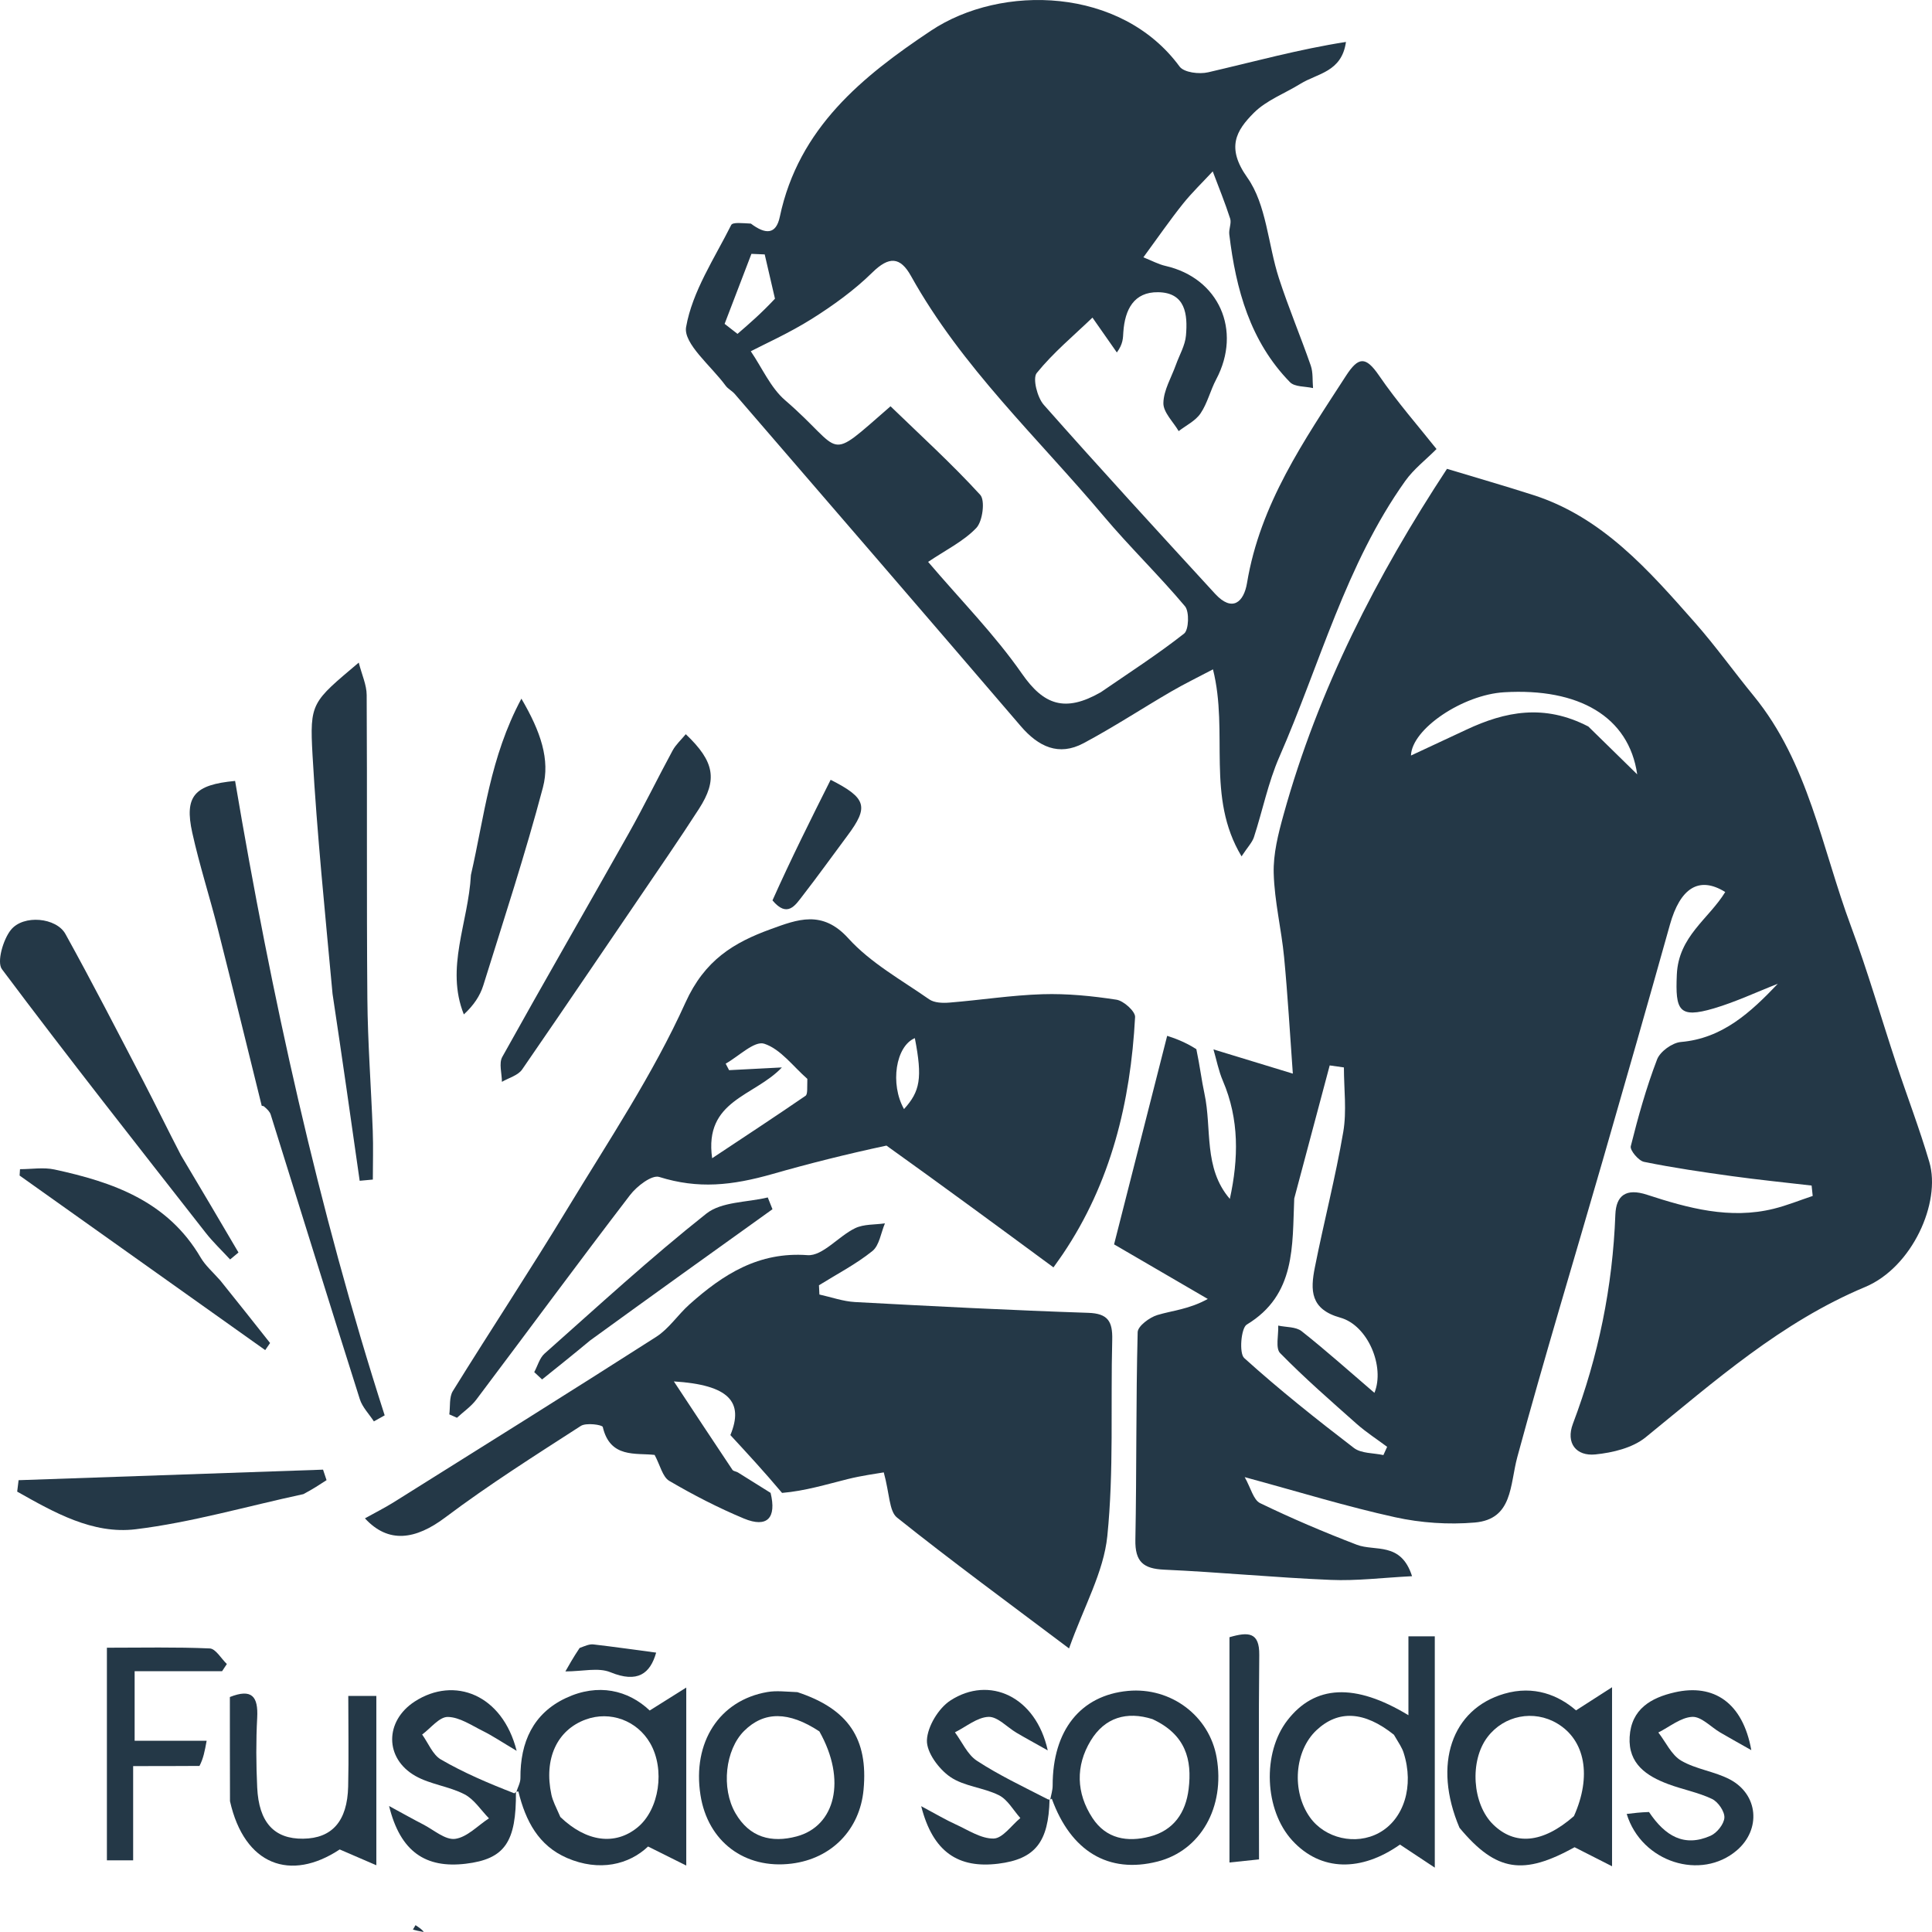 <svg width="48" height="48" viewBox="0 0 48 48" fill="none" xmlns="http://www.w3.org/2000/svg">
<g style="mix-blend-mode:color-burn">
<path d="M30.148 26.072C30.771 26.262 31.393 26.452 32.12 26.674C32.048 25.683 31.994 24.73 31.903 23.78C31.836 23.084 31.664 22.394 31.645 21.698C31.631 21.215 31.758 20.715 31.889 20.243C32.753 17.121 34.214 14.29 35.95 11.648C36.662 11.864 37.386 12.071 38.103 12.302C39.816 12.855 40.964 14.17 42.112 15.471C42.625 16.053 43.079 16.69 43.572 17.291C44.929 18.95 45.262 21.063 45.983 23.002C46.401 24.124 46.733 25.28 47.11 26.418C47.381 27.237 47.691 28.044 47.934 28.871C48.229 29.877 47.508 31.486 46.339 31.975C44.257 32.846 42.605 34.311 40.886 35.709C40.56 35.974 40.065 36.092 39.635 36.135C39.166 36.182 38.894 35.86 39.08 35.369C39.712 33.696 40.066 31.971 40.133 30.177C40.151 29.699 40.4 29.513 40.919 29.683C41.939 30.016 42.981 30.301 44.068 30.031C44.397 29.95 44.714 29.82 45.036 29.713C45.027 29.627 45.018 29.541 45.009 29.455C44.35 29.378 43.689 29.312 43.031 29.221C42.3 29.12 41.568 29.013 40.845 28.866C40.709 28.838 40.492 28.578 40.516 28.478C40.698 27.75 40.901 27.023 41.169 26.323C41.245 26.124 41.547 25.906 41.762 25.888C42.794 25.799 43.491 25.155 44.169 24.442C43.639 24.648 43.121 24.894 42.578 25.054C41.706 25.311 41.622 25.1 41.66 24.218C41.7 23.26 42.452 22.834 42.863 22.162C42.207 21.754 41.742 22.068 41.488 22.976C40.94 24.933 40.38 26.888 39.816 28.841C39.109 31.293 38.366 33.734 37.698 36.197C37.509 36.894 37.589 37.745 36.639 37.827C35.986 37.883 35.301 37.836 34.66 37.695C33.454 37.43 32.269 37.064 30.924 36.699C31.076 36.967 31.141 37.265 31.307 37.345C32.092 37.725 32.896 38.067 33.71 38.379C34.162 38.552 34.807 38.295 35.082 39.16C34.357 39.197 33.706 39.28 33.06 39.252C31.68 39.195 30.304 39.06 28.925 38.998C28.409 38.975 28.197 38.806 28.208 38.253C28.241 36.535 28.221 34.816 28.265 33.098C28.268 32.947 28.559 32.731 28.753 32.672C29.133 32.557 29.539 32.531 30.007 32.272C29.212 31.809 28.417 31.346 27.679 30.916C28.114 29.209 28.539 27.538 28.998 25.735C29.153 25.786 29.419 25.872 29.723 26.066C29.815 26.507 29.853 26.842 29.924 27.17C30.113 28.043 29.894 29.019 30.555 29.786C30.773 28.787 30.792 27.81 30.381 26.851C30.275 26.604 30.224 26.332 30.148 26.072ZM32.155 29.777C32.104 30.952 32.199 32.17 30.975 32.909C30.833 32.996 30.782 33.623 30.912 33.74C31.784 34.528 32.705 35.26 33.636 35.973C33.821 36.115 34.122 36.096 34.37 36.151C34.401 36.083 34.432 36.014 34.463 35.946C34.212 35.758 33.947 35.588 33.712 35.381C33.064 34.806 32.41 34.236 31.804 33.617C31.685 33.496 31.767 33.167 31.757 32.934C31.954 32.977 32.196 32.96 32.34 33.074C32.952 33.558 33.535 34.081 34.147 34.605C34.412 33.961 33.989 32.929 33.3 32.737C32.549 32.527 32.555 32.053 32.667 31.489C32.89 30.364 33.18 29.252 33.373 28.122C33.462 27.603 33.389 27.055 33.389 26.52C33.271 26.503 33.154 26.487 33.036 26.47C32.754 27.532 32.472 28.594 32.155 29.777ZM39.462 18.05C39.838 18.418 40.214 18.786 40.676 19.239C40.469 17.803 39.224 17.089 37.37 17.199C36.348 17.259 35.076 18.107 35.055 18.771C35.523 18.553 35.979 18.341 36.435 18.127C37.393 17.678 38.364 17.48 39.462 18.05Z" fill="#243847"/>
<path d="M18.655 5.555C19.023 5.832 19.281 5.828 19.374 5.387C19.84 3.176 21.434 1.893 23.127 0.764C24.883 -0.407 27.857 -0.322 29.306 1.653C29.417 1.803 29.795 1.848 30.017 1.796C31.149 1.534 32.271 1.224 33.44 1.042C33.335 1.792 32.73 1.821 32.31 2.081C31.922 2.322 31.468 2.488 31.153 2.802C30.708 3.247 30.462 3.668 30.988 4.41C31.466 5.082 31.503 6.074 31.774 6.911C32.012 7.644 32.313 8.356 32.566 9.084C32.625 9.255 32.605 9.455 32.622 9.642C32.427 9.596 32.167 9.617 32.048 9.494C31.062 8.484 30.705 7.19 30.541 5.82C30.526 5.692 30.6 5.545 30.563 5.431C30.435 5.034 30.277 4.648 30.13 4.258C29.881 4.527 29.615 4.782 29.386 5.068C29.066 5.469 28.773 5.894 28.407 6.393C28.614 6.475 28.781 6.567 28.958 6.607C30.283 6.91 30.861 8.207 30.216 9.425C30.071 9.699 29.998 10.019 29.827 10.271C29.701 10.457 29.469 10.568 29.284 10.711C29.148 10.479 28.9 10.244 28.904 10.014C28.909 9.695 29.103 9.379 29.216 9.061C29.303 8.819 29.444 8.582 29.465 8.335C29.511 7.81 29.453 7.269 28.773 7.26C28.171 7.251 27.948 7.691 27.909 8.248C27.899 8.393 27.908 8.538 27.748 8.757C27.558 8.485 27.368 8.214 27.142 7.891C26.678 8.337 26.168 8.76 25.757 9.268C25.651 9.399 25.77 9.874 25.932 10.057C27.331 11.64 28.761 13.197 30.189 14.753C30.617 15.218 30.903 14.96 30.982 14.484C31.309 12.516 32.4 10.946 33.439 9.339C33.749 8.86 33.929 8.846 34.26 9.328C34.711 9.987 35.241 10.59 35.69 11.156C35.426 11.422 35.125 11.652 34.914 11.948C33.435 14.023 32.793 16.505 31.784 18.808C31.507 19.441 31.369 20.138 31.153 20.801C31.109 20.933 30.999 21.043 30.846 21.276C29.956 19.796 30.532 18.207 30.136 16.63C29.78 16.818 29.433 16.986 29.099 17.18C28.37 17.604 27.663 18.069 26.92 18.465C26.305 18.793 25.8 18.554 25.359 18.039C22.997 15.282 20.625 12.536 18.254 9.787C18.188 9.711 18.087 9.663 18.028 9.582C17.672 9.095 16.973 8.537 17.046 8.124C17.202 7.238 17.75 6.421 18.166 5.591C18.204 5.514 18.448 5.546 18.655 5.555ZM27.348 17.199C28.044 16.72 28.756 16.262 29.419 15.741C29.536 15.649 29.552 15.196 29.441 15.063C28.795 14.294 28.07 13.594 27.423 12.826C25.782 10.875 23.898 9.127 22.634 6.858C22.364 6.373 22.086 6.366 21.674 6.769C21.225 7.21 20.702 7.587 20.17 7.922C19.603 8.278 18.987 8.552 18.653 8.727C18.935 9.14 19.145 9.632 19.504 9.942C21.007 11.237 20.479 11.524 22.125 10.094C22.873 10.818 23.648 11.523 24.354 12.295C24.479 12.432 24.414 12.951 24.257 13.116C23.939 13.45 23.499 13.663 23.059 13.96C23.876 14.919 24.716 15.769 25.391 16.739C25.928 17.511 26.454 17.71 27.348 17.199ZM19.254 7.421C19.169 7.054 19.084 6.687 18.999 6.321C18.889 6.316 18.779 6.312 18.669 6.307C18.447 6.887 18.225 7.466 18.003 8.046C18.109 8.129 18.216 8.212 18.323 8.295C18.618 8.041 18.912 7.786 19.254 7.421Z" fill="#243847"/>
<path d="M19.145 37.09C19.297 37.711 19.064 37.969 18.481 37.727C17.844 37.461 17.225 37.142 16.628 36.792C16.461 36.694 16.402 36.404 16.264 36.147C15.797 36.093 15.158 36.236 14.976 35.453C14.963 35.398 14.563 35.341 14.43 35.427C13.292 36.161 12.145 36.887 11.062 37.701C10.326 38.254 9.65 38.358 9.067 37.723C9.323 37.58 9.565 37.459 9.793 37.316C11.966 35.954 14.143 34.596 16.304 33.213C16.62 33.011 16.843 32.663 17.13 32.407C17.968 31.659 18.85 31.095 20.063 31.184C20.437 31.211 20.833 30.713 21.246 30.514C21.463 30.41 21.737 30.43 21.986 30.394C21.886 30.628 21.848 30.943 21.674 31.082C21.266 31.41 20.794 31.654 20.347 31.932C20.351 32.009 20.355 32.086 20.358 32.162C20.654 32.227 20.946 32.333 21.244 32.349C23.174 32.453 25.105 32.553 27.037 32.617C27.525 32.633 27.644 32.829 27.633 33.285C27.591 34.912 27.675 36.551 27.511 38.164C27.42 39.059 26.931 39.911 26.56 40.955C25.043 39.813 23.643 38.787 22.286 37.703C22.089 37.546 22.103 37.112 21.957 36.581C21.782 36.612 21.416 36.659 21.06 36.748C20.529 36.88 20.005 37.042 19.43 37.091C18.978 36.554 18.573 36.116 18.146 35.654C18.487 34.831 18.114 34.407 16.742 34.321C17.256 35.099 17.724 35.81 18.197 36.517C18.222 36.554 18.291 36.556 18.334 36.583C18.605 36.751 18.875 36.921 19.145 37.09Z" fill="#243847"/>
<path d="M22.024 28.462C21.035 28.673 20.087 28.912 19.199 29.166C18.182 29.456 17.347 29.544 16.378 29.241C16.194 29.184 15.822 29.47 15.653 29.691C14.364 31.373 13.108 33.081 11.833 34.774C11.702 34.947 11.514 35.075 11.353 35.224C11.29 35.196 11.226 35.168 11.163 35.14C11.189 34.944 11.157 34.711 11.251 34.56C12.192 33.041 13.177 31.551 14.102 30.023C15.121 28.342 16.223 26.694 17.03 24.909C17.508 23.852 18.231 23.417 19.15 23.084C19.809 22.845 20.428 22.597 21.075 23.311C21.631 23.925 22.395 24.346 23.084 24.827C23.212 24.917 23.422 24.923 23.59 24.909C24.361 24.847 25.13 24.725 25.901 24.701C26.512 24.682 27.131 24.744 27.737 24.837C27.916 24.864 28.208 25.127 28.201 25.268C28.088 27.383 27.601 29.387 26.404 31.16C26.349 31.242 26.289 31.323 26.173 31.488C24.796 30.474 23.442 29.476 22.024 28.462ZM20.058 26.804C19.706 26.497 19.394 26.063 18.987 25.931C18.743 25.852 18.353 26.245 18.029 26.426C18.057 26.48 18.085 26.534 18.114 26.588C18.551 26.565 18.989 26.542 19.426 26.52C18.74 27.246 17.488 27.328 17.693 28.776C18.523 28.225 19.273 27.733 20.013 27.225C20.07 27.185 20.051 27.029 20.058 26.804ZM22.729 25.792C22.252 25.993 22.109 26.933 22.46 27.555C22.858 27.116 22.923 26.789 22.729 25.792Z" fill="#243847"/>
<path d="M6.503 27.475C6.141 26.012 5.784 24.548 5.414 23.087C5.211 22.285 4.956 21.496 4.777 20.689C4.576 19.779 4.83 19.496 5.841 19.402C6.743 24.736 7.9 30.01 9.557 35.164C9.468 35.214 9.378 35.264 9.289 35.314C9.17 35.13 9.003 34.963 8.939 34.761C8.193 32.408 7.463 30.049 6.726 27.693C6.703 27.621 6.645 27.56 6.55 27.482C6.496 27.47 6.503 27.475 6.503 27.475Z" fill="#243847"/>
<path d="M8.262 24.692C8.076 22.671 7.876 20.72 7.765 18.763C7.691 17.451 7.748 17.448 8.913 16.462C8.991 16.767 9.109 17.017 9.11 17.267C9.125 19.781 9.106 22.294 9.127 24.808C9.136 25.904 9.22 27 9.261 28.097C9.276 28.5 9.263 28.903 9.263 29.306C9.154 29.316 9.045 29.326 8.936 29.336C8.719 27.81 8.502 26.285 8.262 24.692Z" fill="#243847"/>
<path d="M4.497 28.704C4.996 29.539 5.461 30.328 5.925 31.118C5.856 31.175 5.786 31.233 5.717 31.291C5.513 31.069 5.292 30.861 5.107 30.624C3.408 28.452 1.701 26.287 0.048 24.079C-0.084 23.903 0.077 23.342 0.271 23.102C0.584 22.715 1.401 22.797 1.626 23.205C2.292 24.408 2.921 25.633 3.557 26.853C3.867 27.45 4.161 28.056 4.497 28.704Z" fill="#243847"/>
<path d="M34.992 42.07C34.992 41.559 34.992 41.117 34.992 40.654C35.243 40.654 35.43 40.654 35.647 40.654C35.647 42.527 35.647 44.357 35.647 46.401C35.311 46.178 35.074 46.021 34.782 45.828C33.823 46.504 32.816 46.503 32.104 45.724C31.413 44.967 31.356 43.554 31.985 42.741C32.663 41.864 33.659 41.805 34.992 42.614C34.992 42.425 34.992 42.282 34.992 42.07ZM34.631 43.099C33.897 42.513 33.251 42.476 32.707 42.987C32.161 43.501 32.085 44.501 32.543 45.148C32.919 45.678 33.684 45.852 34.26 45.538C34.882 45.199 35.139 44.372 34.872 43.545C34.833 43.423 34.759 43.313 34.631 43.099Z" fill="#243847"/>
<path d="M12.829 44.518C12.865 44.404 12.931 44.289 12.93 44.175C12.923 43.281 13.249 42.568 14.058 42.188C14.861 41.81 15.609 41.992 16.142 42.497C16.433 42.315 16.677 42.161 17.05 41.927C17.05 43.49 17.05 44.82 17.05 46.349C16.719 46.185 16.47 46.06 16.101 45.876C15.629 46.325 14.891 46.509 14.085 46.16C13.382 45.855 13.059 45.245 12.879 44.508C12.821 44.513 12.829 44.518 12.829 44.518ZM13.922 45.143C14.569 45.763 15.284 45.858 15.842 45.399C16.381 44.955 16.529 43.958 16.152 43.307C15.827 42.745 15.159 42.5 14.554 42.72C13.838 42.981 13.507 43.697 13.7 44.591C13.733 44.741 13.806 44.882 13.922 45.143Z" fill="#243847"/>
<path d="M36.261 45.411C35.59 43.831 36.069 42.461 37.372 42.081C38.112 41.864 38.725 42.119 39.156 42.494C39.448 42.306 39.687 42.152 40.051 41.919C40.051 43.491 40.051 44.843 40.051 46.367C39.725 46.202 39.48 46.077 39.12 45.894C37.859 46.59 37.181 46.518 36.261 45.411ZM39.104 45.121C39.549 44.13 39.386 43.233 38.687 42.818C38.105 42.472 37.367 42.616 36.956 43.157C36.507 43.748 36.577 44.822 37.098 45.33C37.628 45.848 38.318 45.809 39.104 45.121Z" fill="#243847"/>
<path d="M16.603 21.246C15.371 23.051 14.182 24.817 12.973 26.57C12.87 26.72 12.641 26.778 12.47 26.878C12.469 26.67 12.391 26.416 12.479 26.259C13.512 24.401 14.576 22.561 15.618 20.709C16 20.031 16.34 19.33 16.711 18.646C16.793 18.496 16.927 18.376 17.038 18.241C17.757 18.923 17.83 19.375 17.366 20.095C17.127 20.466 16.882 20.834 16.603 21.246Z" fill="#243847"/>
<path d="M26.092 44.718C26.113 44.598 26.154 44.477 26.153 44.357C26.152 42.991 26.845 42.12 28.025 42.01C29.091 41.912 30.046 42.629 30.227 43.664C30.442 44.899 29.83 45.977 28.761 46.249C27.535 46.561 26.604 45.99 26.132 44.689C26.08 44.709 26.092 44.718 26.092 44.718ZM28.632 42.711C27.994 42.509 27.448 42.67 27.099 43.245C26.719 43.872 26.737 44.549 27.141 45.166C27.483 45.688 28.008 45.774 28.569 45.629C29.157 45.475 29.459 45.04 29.531 44.449C29.62 43.723 29.463 43.096 28.632 42.711Z" fill="#243847"/>
<path d="M19.812 42.041C21.083 42.46 21.572 43.205 21.455 44.464C21.363 45.457 20.662 46.177 19.667 46.301C18.503 46.446 17.584 45.754 17.403 44.597C17.198 43.289 17.871 42.243 19.065 42.038C19.288 41.999 19.522 42.029 19.812 42.041ZM20.357 43.016C19.595 42.514 18.982 42.511 18.486 43.006C18.019 43.473 17.912 44.425 18.272 45.048C18.623 45.654 19.168 45.792 19.793 45.625C20.753 45.369 21.039 44.223 20.357 43.016Z" fill="#243847"/>
<path d="M5.714 44.75C5.711 43.843 5.711 43.006 5.711 42.162C6.255 41.947 6.418 42.144 6.39 42.676C6.359 43.252 6.363 43.832 6.39 44.408C6.43 45.279 6.814 45.691 7.531 45.682C8.25 45.674 8.63 45.247 8.65 44.386C8.667 43.654 8.653 42.92 8.653 42.135C8.897 42.135 9.109 42.135 9.35 42.135C9.35 43.505 9.35 44.835 9.35 46.342C9.025 46.202 8.775 46.094 8.44 45.949C7.217 46.758 6.072 46.342 5.714 44.75Z" fill="#243847"/>
<path d="M7.538 37.121C6.11 37.429 4.754 37.825 3.37 37.994C2.302 38.124 1.341 37.574 0.427 37.059C0.439 36.964 0.451 36.87 0.462 36.775C2.983 36.688 5.504 36.6 8.026 36.513C8.055 36.6 8.084 36.687 8.113 36.774C7.941 36.886 7.769 36.999 7.538 37.121Z" fill="#243847"/>
<path d="M26.076 44.702C26.053 45.767 25.719 46.189 24.802 46.303C23.814 46.425 23.178 46.02 22.887 44.874C23.262 45.074 23.494 45.213 23.739 45.324C24.05 45.465 24.374 45.685 24.688 45.678C24.912 45.672 25.13 45.35 25.35 45.169C25.176 44.975 25.035 44.712 24.82 44.603C24.433 44.409 23.952 44.384 23.606 44.145C23.326 43.952 23.019 43.54 23.029 43.237C23.042 42.893 23.319 42.439 23.613 42.248C24.578 41.622 25.735 42.144 26.031 43.488C25.682 43.291 25.466 43.175 25.255 43.05C25.021 42.912 24.786 42.647 24.559 42.655C24.277 42.666 24.003 42.901 23.725 43.039C23.903 43.279 24.036 43.592 24.27 43.745C24.813 44.101 25.405 44.38 26.035 44.704C26.092 44.718 26.08 44.709 26.076 44.702Z" fill="#243847"/>
<path d="M12.818 44.509C12.831 45.767 12.54 46.188 11.571 46.304C10.581 46.422 9.947 46.013 9.667 44.87C10.038 45.071 10.273 45.204 10.513 45.327C10.777 45.463 11.062 45.719 11.308 45.686C11.605 45.646 11.869 45.357 12.148 45.176C11.948 44.972 11.78 44.703 11.54 44.579C11.156 44.38 10.694 44.335 10.32 44.123C9.549 43.684 9.559 42.757 10.303 42.274C11.288 41.636 12.483 42.099 12.836 43.499C12.455 43.273 12.235 43.124 11.999 43.007C11.714 42.866 11.418 42.661 11.124 42.657C10.914 42.655 10.7 42.938 10.488 43.094C10.641 43.306 10.75 43.596 10.954 43.714C11.523 44.044 12.131 44.303 12.777 44.554C12.829 44.518 12.821 44.513 12.818 44.509Z" fill="#243847"/>
<path d="M11.7 21.738C12.036 20.277 12.171 18.823 12.954 17.358C13.434 18.177 13.672 18.873 13.488 19.567C13.05 21.221 12.516 22.849 12.007 24.483C11.926 24.742 11.769 24.977 11.524 25.203C11.061 24.043 11.635 22.932 11.7 21.738Z" fill="#243847"/>
<path d="M40.969 45.019C41.371 45.62 41.846 45.898 42.499 45.609C42.656 45.54 42.834 45.318 42.842 45.158C42.85 45.004 42.684 44.765 42.534 44.694C42.19 44.53 41.803 44.46 41.444 44.325C40.91 44.125 40.45 43.822 40.488 43.154C40.528 42.457 41.025 42.178 41.611 42.045C42.579 41.825 43.299 42.301 43.511 43.482C43.174 43.291 42.954 43.17 42.738 43.043C42.505 42.906 42.268 42.644 42.044 42.655C41.757 42.669 41.481 42.903 41.201 43.043C41.386 43.282 41.527 43.601 41.767 43.742C42.138 43.959 42.599 44.009 42.981 44.211C43.688 44.586 43.755 45.453 43.153 45.97C42.266 46.732 40.784 46.273 40.415 45.067C40.587 45.046 40.748 45.026 40.969 45.019Z" fill="#243847"/>
<path d="M5.473 31.813C5.911 32.357 6.311 32.862 6.71 33.367C6.67 33.425 6.629 33.484 6.589 33.543C4.555 32.097 2.521 30.652 0.487 29.206C0.49 29.154 0.494 29.101 0.497 29.048C0.783 29.048 1.08 28.997 1.354 29.056C2.799 29.369 4.161 29.837 4.985 31.243C5.101 31.441 5.282 31.598 5.473 31.813Z" fill="#243847"/>
<path d="M4.956 43.874C4.382 43.878 3.872 43.878 3.308 43.878C3.308 44.694 3.308 45.448 3.308 46.22C3.059 46.22 2.866 46.22 2.656 46.22C2.656 44.462 2.656 42.737 2.656 40.937C3.53 40.937 4.372 40.918 5.212 40.955C5.359 40.962 5.495 41.207 5.636 41.342C5.596 41.401 5.557 41.46 5.518 41.52C4.806 41.52 4.094 41.52 3.345 41.52C3.345 42.117 3.345 42.655 3.345 43.249C3.912 43.249 4.469 43.249 5.134 43.249C5.087 43.504 5.054 43.687 4.956 43.874Z" fill="#243847"/>
<path d="M14.662 33.303C14.24 33.654 13.854 33.963 13.468 34.272C13.403 34.211 13.338 34.15 13.273 34.09C13.357 33.935 13.406 33.74 13.528 33.631C14.854 32.455 16.16 31.252 17.546 30.154C17.928 29.851 18.558 29.876 19.075 29.75C19.114 29.848 19.153 29.946 19.192 30.043C17.694 31.116 16.196 32.189 14.662 33.303Z" fill="#243847"/>
<path d="M30.546 43.407C30.546 42.445 30.546 41.561 30.546 40.676C31.018 40.539 31.292 40.548 31.286 41.116C31.268 42.788 31.28 44.46 31.28 46.196C31.045 46.221 30.835 46.242 30.546 46.273C30.546 45.305 30.546 44.396 30.546 43.407Z" fill="#243847"/>
<path d="M19.192 22.37C19.653 21.338 20.145 20.355 20.637 19.374C21.534 19.829 21.588 20.047 21.054 20.762C20.684 21.258 20.324 21.762 19.945 22.25C19.759 22.49 19.564 22.813 19.192 22.37Z" fill="#243847"/>
<path d="M14.4 40.944C14.544 40.889 14.646 40.844 14.742 40.855C15.254 40.914 15.765 40.988 16.302 41.059C16.155 41.579 15.842 41.824 15.165 41.546C14.864 41.423 14.475 41.526 14.047 41.526C14.129 41.381 14.242 41.18 14.4 40.944Z" fill="#243847"/>
<path d="M10.526 48C10.395 47.977 10.327 47.959 10.259 47.94C10.281 47.904 10.302 47.867 10.323 47.83C10.412 47.889 10.5 47.947 10.526 48Z" fill="#243847"/>
</g>
</svg>
